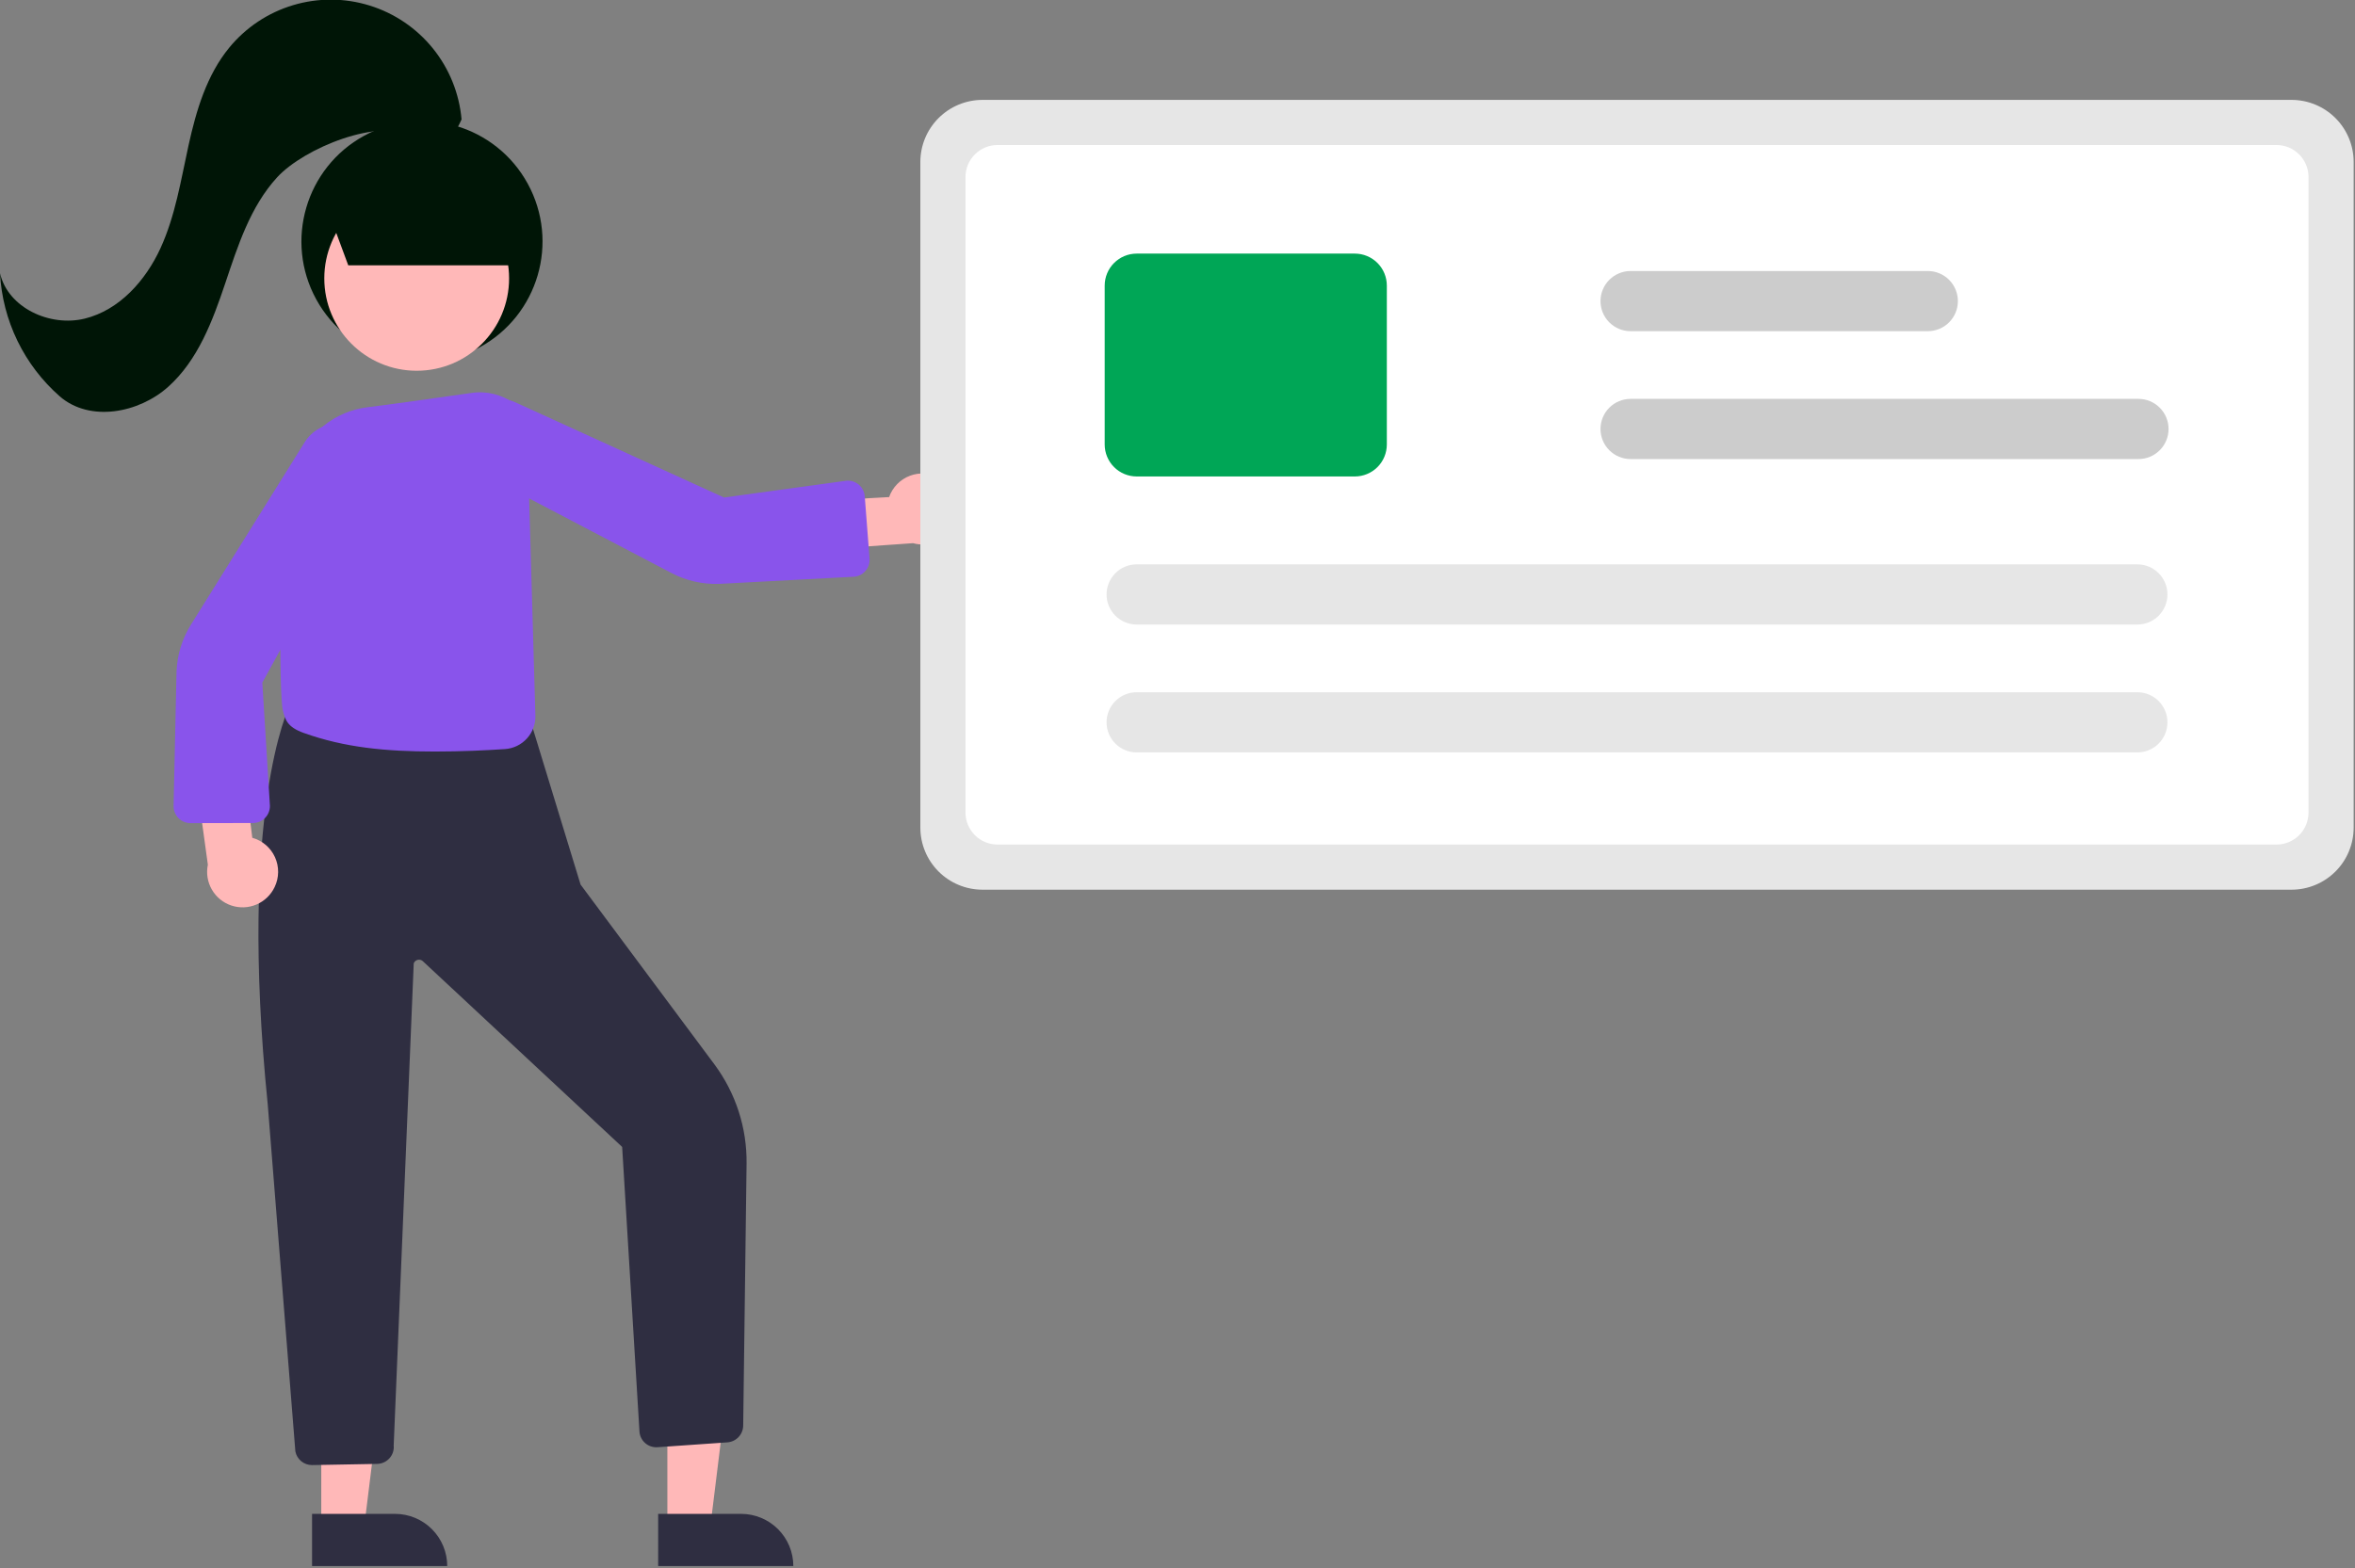 <svg viewBox="0 0 626 417" fill="none" xmlns="http://www.w3.org/2000/svg">
  <rect x="0" y="0" width="626" height="417" fill="#808080" stroke="none"/>
  <g clip-path="url(#clip0_109_13754)">
    <path d="M85.4 405.79L96.832 405.789L102.269 361.693L85.396 361.695L85.4 405.79Z" fill="#FFB8B8" />
    <path
      d="M118.881 416.403L82.951 416.406L82.95 402.524L104.998 402.522C108.679 402.522 112.21 403.984 114.814 406.587C117.418 409.19 118.881 412.721 118.881 416.403Z"
      fill="#2F2E41" />
    <path d="M177.4 405.79L188.832 405.789L194.269 361.693L177.396 361.695L177.4 405.79Z" fill="#FFB8B8" />
    <path
      d="M210.881 416.403L174.951 416.406L174.95 402.524L196.998 402.522C200.679 402.522 204.21 403.984 206.814 406.587C209.418 409.19 210.881 412.721 210.881 416.403Z"
      fill="#2F2E41" />
    <path
      d="M82.927 389.55C81.884 389.551 80.873 389.188 80.067 388.525C79.262 387.862 78.712 386.939 78.512 385.915L71.171 293.67C63.268 215.553 76.796 188.033 76.933 187.764L77.082 187.474L77.407 187.493L140.86 191.145L154.329 235.205L189.933 283.043C195.566 290.64 198.558 299.872 198.454 309.329L197.553 379.077C197.532 380.205 197.091 381.284 196.317 382.104C195.542 382.923 194.49 383.424 193.365 383.508L174.778 384.801C173.616 384.886 172.466 384.515 171.573 383.767C170.68 383.019 170.112 381.953 169.991 380.794L165.386 305.069C165.373 304.99 165.336 304.917 165.28 304.861L112.475 255.644C112.3 255.459 112.082 255.321 111.84 255.243C111.598 255.165 111.34 255.15 111.09 255.199C110.84 255.248 110.607 255.36 110.413 255.524C110.219 255.688 110.069 255.899 109.978 256.137L104.653 384.332C104.712 384.941 104.644 385.556 104.454 386.138C104.265 386.72 103.957 387.256 103.55 387.714C103.136 388.181 102.63 388.558 102.064 388.82C101.497 389.082 100.882 389.223 100.258 389.235L83.01 389.549C82.983 389.55 82.955 389.55 82.927 389.55Z"
      fill="#2F2E41" />
    <path
      d="M127.536 92.325C143.063 83.837 148.77 64.368 140.282 48.841C131.794 33.314 112.326 27.607 96.798 36.095C81.271 44.583 75.564 64.052 84.052 79.579C92.54 95.106 112.009 100.813 127.536 92.325Z"
      fill="#001506" />
    <path
      d="M249.798 127.104C248.605 126.431 247.278 126.027 245.911 125.921C244.544 125.816 243.171 126.011 241.888 126.494C240.605 126.977 239.443 127.735 238.485 128.715C237.526 129.696 236.795 130.874 236.341 132.168L214.947 133.367L212.504 146.546L242.694 144.428C244.917 145.046 247.291 144.827 249.363 143.812C251.436 142.797 253.065 141.057 253.941 138.922C254.817 136.787 254.879 134.404 254.115 132.226C253.352 130.048 251.816 128.226 249.798 127.104Z"
      fill="#FFB8B8" />
    <path
      d="M73.011 235.847C73.604 234.611 73.918 233.26 73.932 231.889C73.947 230.519 73.66 229.161 73.093 227.913C72.526 226.665 71.692 225.557 70.65 224.666C69.608 223.775 68.384 223.123 67.063 222.757L64.442 201.49L51.129 199.93L55.252 229.911C54.784 232.171 55.16 234.525 56.311 236.525C57.462 238.526 59.306 240.035 61.495 240.767C63.684 241.499 66.065 241.402 68.188 240.495C70.31 239.588 72.026 237.935 73.011 235.847Z"
      fill="#FFB8B8" />
    <path
      d="M110.765 98.579C124.329 98.579 135.326 87.582 135.326 74.018C135.326 60.453 124.329 49.456 110.765 49.456C97.2 49.456 86.204 60.453 86.204 74.018C86.204 87.582 97.2 98.579 110.765 98.579Z"
      fill="#FFB8B8" />
    <path
      d="M115.607 199.824C102.547 199.824 91.603 198.767 80.749 194.886C76.281 193.289 75.803 191.309 75.175 188.832C74.189 184.944 73.648 138.966 78.74 123.706C80.121 119.605 82.637 115.978 85.995 113.248C89.353 110.517 93.416 108.794 97.713 108.278C102.561 107.707 117.063 105.657 125.276 104.486C129.312 103.879 133.424 104.887 136.722 107.29C138.899 108.925 140.03 110.68 140.082 112.509L142.314 190.248C142.386 192.495 141.583 194.682 140.074 196.347C138.564 198.013 136.467 199.026 134.224 199.174C129.205 199.513 122.682 199.824 115.607 199.824Z"
      fill="#8954EB" />
    <path
      d="M50.642 218.863C50.037 218.863 49.438 218.741 48.881 218.503C48.324 218.266 47.82 217.919 47.4 217.483C46.98 217.046 46.653 216.53 46.438 215.964C46.222 215.398 46.123 214.794 46.147 214.189L46.927 178.534C47.098 174.128 48.413 169.842 50.744 166.099L81.01 117.55C81.958 116.037 83.275 114.79 84.838 113.927C86.401 113.063 88.157 112.612 89.942 112.614C91.73 112.614 93.487 113.074 95.045 113.95C96.603 114.826 97.909 116.089 98.838 117.616C99.803 119.194 100.334 120.999 100.378 122.848C100.421 124.697 99.975 126.525 99.086 128.146L69.728 181.502L71.749 214.25C71.76 214.847 71.651 215.44 71.431 215.995C71.21 216.549 70.881 217.055 70.463 217.481C70.045 217.907 69.547 218.246 68.997 218.478C68.447 218.71 67.856 218.83 67.259 218.831L50.652 218.863L50.642 218.863Z"
      fill="#8954EB" />
    <path
      d="M230.009 151.856C229.608 152.31 229.119 152.677 228.571 152.934C228.023 153.192 227.429 153.336 226.824 153.356L191.193 155.246C186.789 155.404 182.42 154.412 178.516 152.369L127.839 125.819C126.257 124.991 124.913 123.771 123.934 122.277C122.956 120.782 122.376 119.063 122.249 117.281C122.122 115.499 122.452 113.715 123.209 112.097C123.965 110.479 125.123 109.081 126.572 108.036C128.073 106.956 129.833 106.291 131.674 106.109C133.514 105.928 135.37 106.236 137.054 107.002L192.456 132.286L224.986 127.819C225.578 127.767 226.175 127.833 226.742 128.014C227.309 128.194 227.835 128.485 228.288 128.87C228.742 129.255 229.115 129.726 229.386 130.255C229.656 130.785 229.819 131.363 229.865 131.957L231.139 148.514C231.145 148.597 231.149 148.68 231.151 148.762C231.18 149.902 230.772 151.009 230.009 151.856Z"
      fill="#8954EB" />
    <path d="M92.571 70.539L86.199 53.332L114.851 45.039L135.33 51.332V70.539H92.571Z" fill="#001506" />
    <path
      d="M122.69 31.746C122.082 24.843 119.432 18.276 115.078 12.884C110.724 7.492 104.864 3.517 98.243 1.468C91.623 -0.582 84.542 -0.615 77.903 1.374C71.264 3.362 65.367 7.282 60.964 12.634C54.94 19.955 52.157 29.373 50.12 38.632C48.083 47.891 46.608 57.394 42.653 66.01C38.697 74.626 31.724 82.454 22.517 84.716C13.31 86.977 2.128 81.884 0 72.646C0.33 78.89 1.907 85.004 4.637 90.629C7.368 96.254 11.196 101.275 15.898 105.397C23.875 112.315 36.899 109.869 44.752 102.81C52.604 95.752 56.491 85.393 59.853 75.384C63.216 65.374 66.531 54.938 73.663 47.152C80.796 39.367 101.01 31.091 110.171 36.342C117.355 40.46 119.933 37.842 122.69 31.746Z"
      fill="#001506" />
    <path
      d="M609.145 236.559H261.145C256.77 236.554 252.576 234.814 249.483 231.721C246.39 228.628 244.65 224.434 244.645 220.059V43.059C244.65 38.685 246.39 34.491 249.483 31.398C252.576 28.304 256.77 26.564 261.145 26.559H609.145C613.52 26.564 617.714 28.304 620.807 31.398C623.9 34.491 625.64 38.685 625.645 43.059V220.059C625.64 224.434 623.9 228.628 620.807 231.721C617.714 234.814 613.52 236.554 609.145 236.559Z"
      fill="#E6E6E6" />
    <path
      d="M605.145 224.559H265.145C262.891 224.557 260.731 223.66 259.137 222.067C257.544 220.473 256.648 218.313 256.645 216.059V47.059C256.648 44.806 257.544 42.645 259.137 41.052C260.731 39.458 262.891 38.562 265.145 38.559H605.145C607.399 38.562 609.559 39.458 611.153 41.052C612.746 42.645 613.643 44.806 613.645 47.059V216.059C613.643 218.313 612.746 220.473 611.153 222.067C609.559 223.66 607.399 224.557 605.145 224.559Z"
      fill="white" />
    <path
      d="M568.145 200.059H302.145C300.023 200.059 297.988 199.216 296.488 197.716C294.988 196.216 294.145 194.181 294.145 192.059C294.145 189.938 294.988 187.903 296.488 186.402C297.988 184.902 300.023 184.059 302.145 184.059H568.145C570.267 184.059 572.302 184.902 573.802 186.402C575.302 187.903 576.145 189.938 576.145 192.059C576.145 194.181 575.302 196.216 573.802 197.716C572.302 199.216 570.267 200.059 568.145 200.059Z"
      fill="#E6E6E6" />
    <path
      d="M568.145 166.059H302.145C300.023 166.059 297.988 165.216 296.488 163.716C294.988 162.216 294.145 160.181 294.145 158.059C294.145 155.938 294.988 153.903 296.488 152.402C297.988 150.902 300.023 150.059 302.145 150.059H568.145C570.267 150.059 572.302 150.902 573.802 152.402C575.302 153.903 576.145 155.938 576.145 158.059C576.145 160.181 575.302 162.216 573.802 163.716C572.302 165.216 570.267 166.059 568.145 166.059Z"
      fill="#E6E6E6" />
    <path
      d="M360.145 126.687H302.145C299.891 126.684 297.731 125.788 296.137 124.194C294.544 122.601 293.648 120.44 293.645 118.187V75.932C293.648 73.678 294.544 71.518 296.137 69.924C297.731 68.331 299.891 67.434 302.145 67.432H360.145C362.399 67.434 364.559 68.331 366.153 69.924C367.746 71.518 368.643 73.678 368.645 75.932V118.187C368.643 120.44 367.746 122.601 366.153 124.194C364.559 125.788 362.399 126.684 360.145 126.687Z"
      fill="#00A656" />
    <path
      d="M568.44 122.059H433.44C431.318 122.059 429.284 121.216 427.783 119.716C426.283 118.216 425.44 116.181 425.44 114.059C425.44 111.938 426.283 109.903 427.783 108.402C429.284 106.902 431.318 106.059 433.44 106.059H568.44C570.562 106.059 572.597 106.902 574.097 108.402C575.597 109.903 576.44 111.938 576.44 114.059C576.44 116.181 575.597 118.216 574.097 119.716C572.597 121.216 570.562 122.059 568.44 122.059Z"
      fill="#CCCCCC" />
    <path
      d="M512.44 88.059H433.44C431.318 88.059 429.284 87.216 427.783 85.716C426.283 84.216 425.44 82.181 425.44 80.059C425.44 77.938 426.283 75.903 427.783 74.403C429.284 72.902 431.318 72.059 433.44 72.059H512.44C514.562 72.059 516.597 72.902 518.097 74.403C519.597 75.903 520.44 77.938 520.44 80.059C520.44 82.181 519.597 84.216 518.097 85.716C516.597 87.216 514.562 88.059 512.44 88.059Z"
      fill="#CCCCCC" />
  </g>
  <defs>
    <clipPath id="clip0_109_13754">
      <rect width="625.645" height="417.059" fill="white" />
    </clipPath>
  </defs>
</svg>
